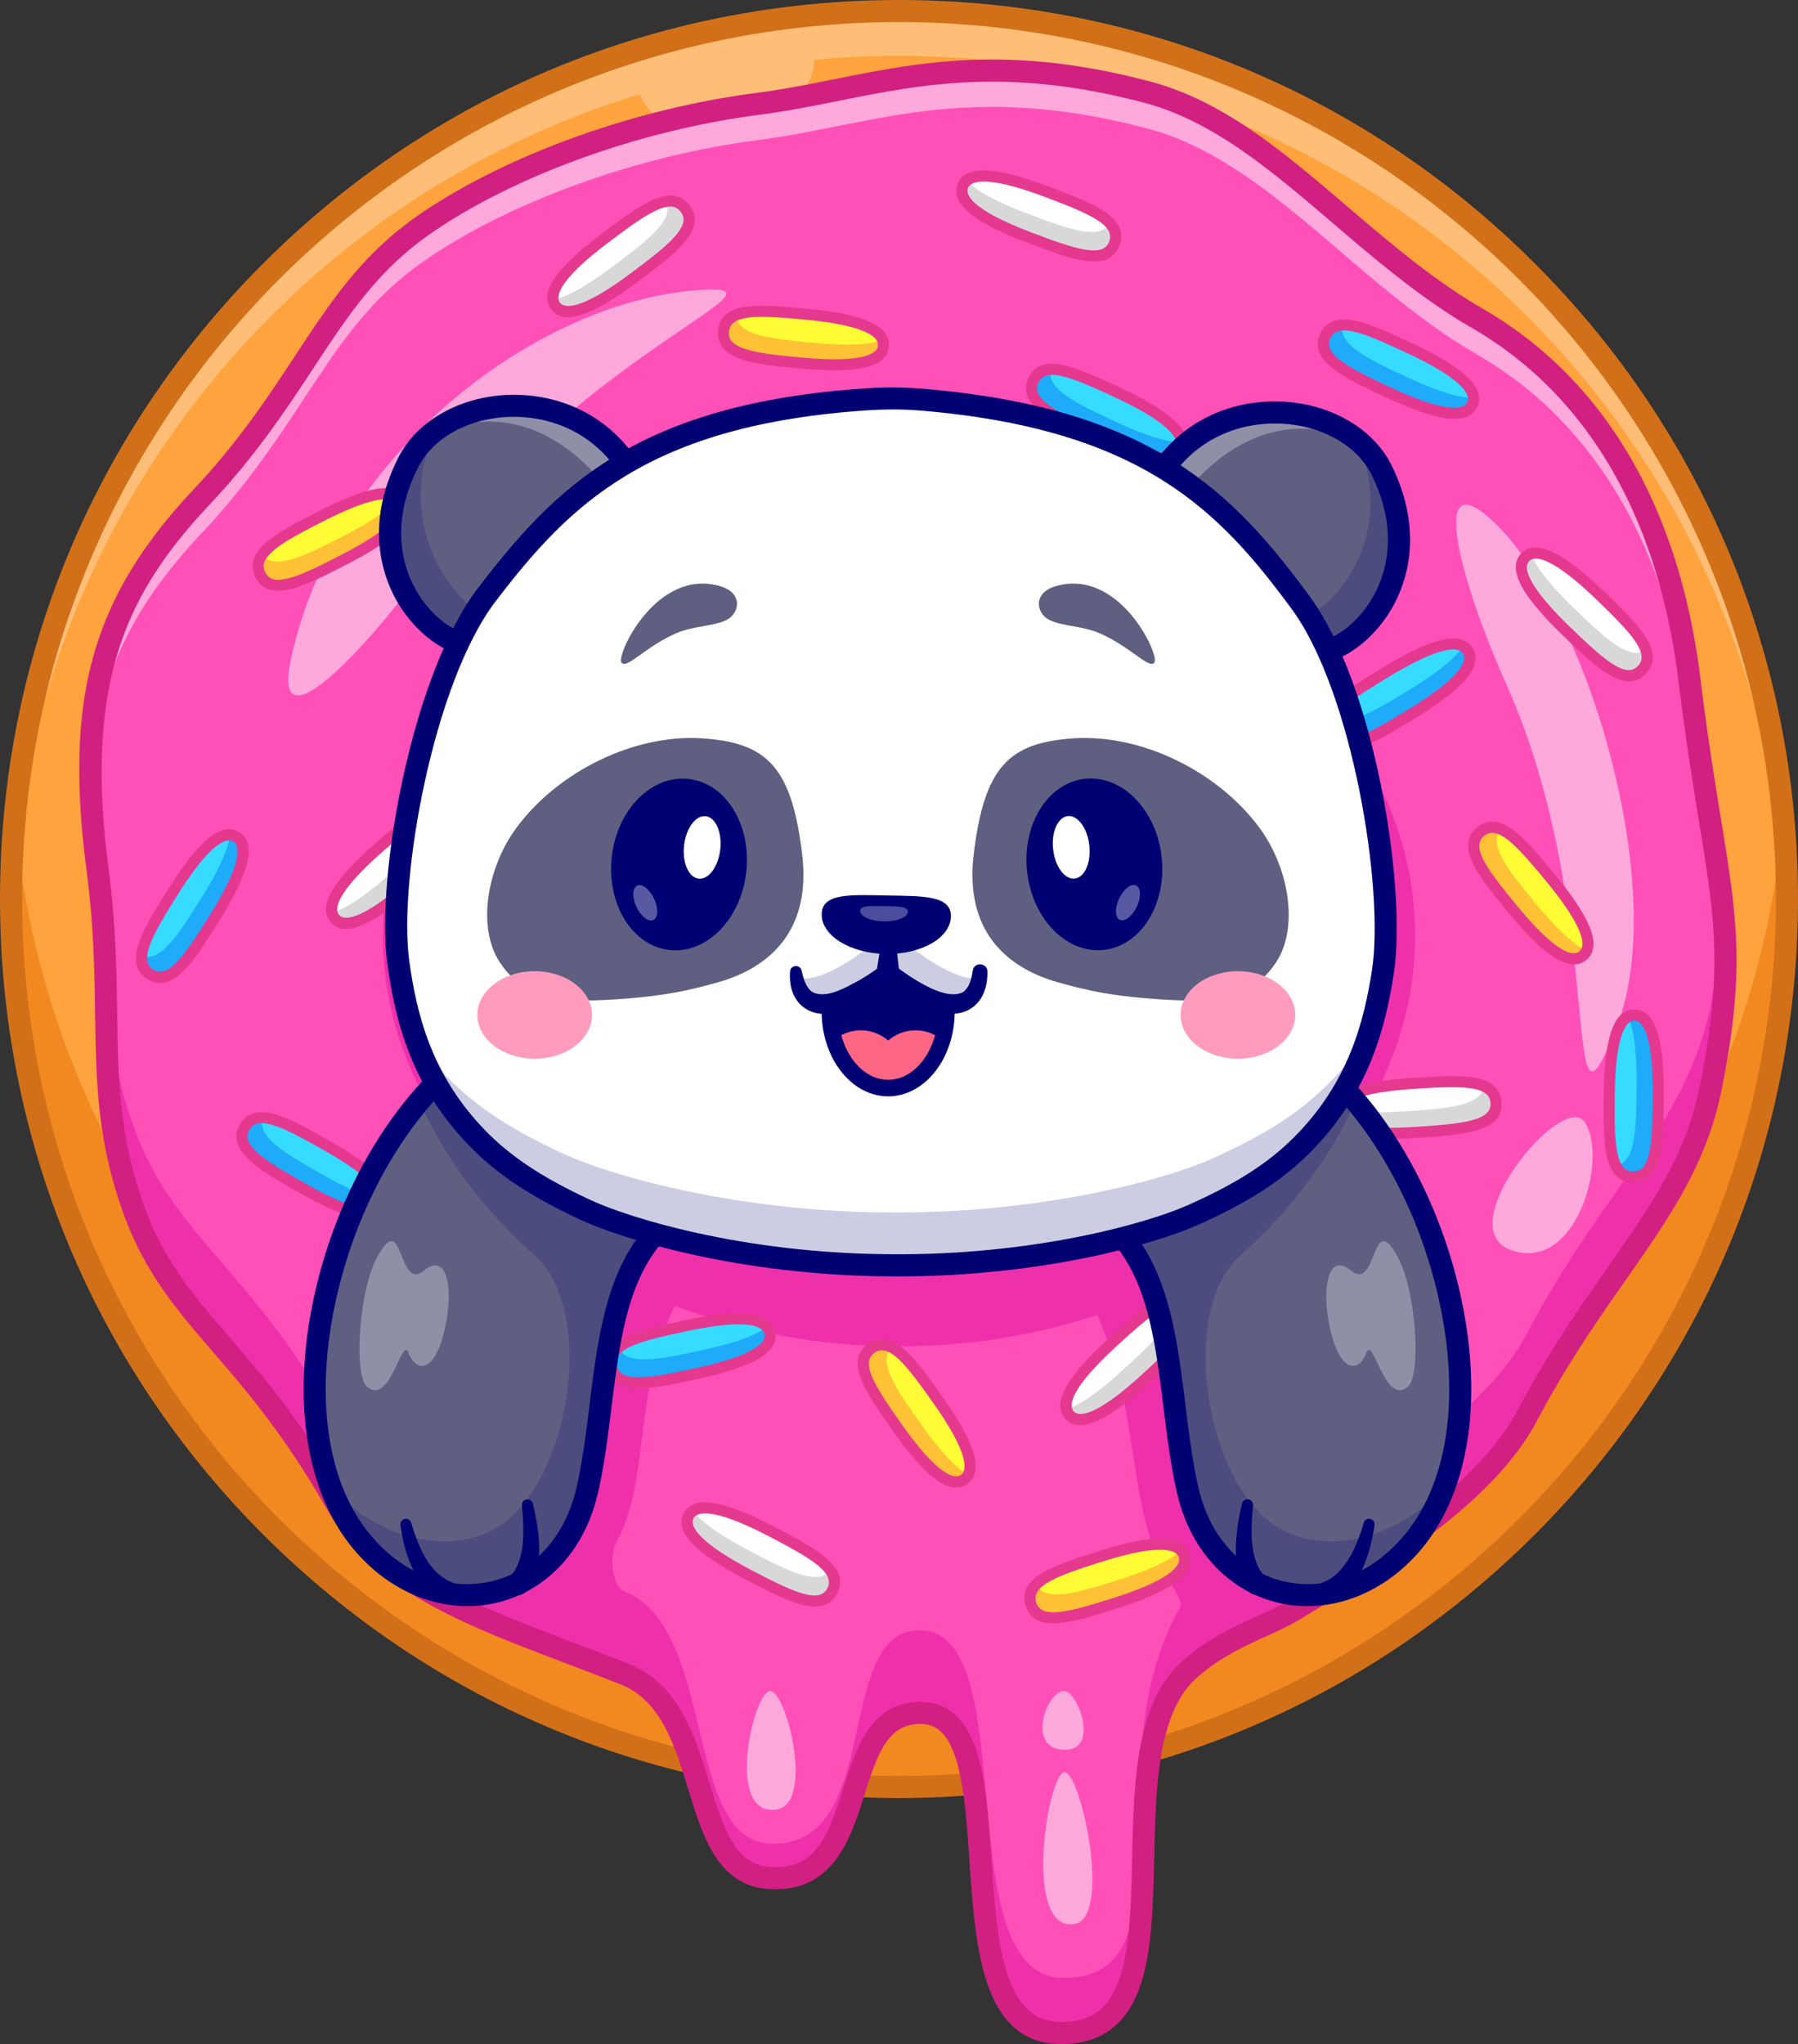 <svg xmlns="http://www.w3.org/2000/svg" viewBox="0 0 2604.42 2960.74"><rect x="0" y="0" width="2604.42" height="2960.74" fill="#333333" stroke="none"/><defs><style>.cls-1{fill:#ffa33e;}.cls-2{opacity:0.3;}.cls-3{fill:#fff;}.cls-4{fill:#f28920;}.cls-5{fill:#d17019;}.cls-6{fill:#ff50b8;}.cls-7{fill:#ef30ab;}.cls-8{opacity:0.5;}.cls-9{fill:#d12081;}.cls-10{fill:#d8d8d8;}.cls-11{fill:#e5388f;}.cls-12{fill:#35dcff;}.cls-13{fill:#1eabf9;}.cls-14{fill:#fffc35;}.cls-15{fill:#ffc136;}.cls-16{fill:#5f5f82;}.cls-17{opacity:0.2;}.cls-18{fill:#000072;}.cls-19{fill:#ff6683;}.cls-20{opacity:0.35;}.cls-21{fill:#ff9cbd;}</style></defs><g id="Capa_2" data-name="Capa 2"><g id="Layer_1" data-name="Layer 1"><circle class="cls-1" cx="1302.21" cy="1302.21" r="1286.22"/><g class="cls-2"><path class="cls-3" d="M2588.43,1302.21c0,10.83-.12,21.66-.44,32.45C2570.8,639.28,2001.76,80.87,1302.22,80.87q-62.34,0-123.22,5.83c.44,45.44-45.52,90.09-109.55,103.44C1004.15,203.76,943,180,926.69,136.54,409.36,294.21,30.4,769.13,16.41,1334.66c-.32-10.79-.44-21.62-.44-32.45C16,718.61,404.65,225.83,937.24,68.56a1271,1271,0,0,1,204.87-42.65A1291.46,1291.46,0,0,1,1302.22,16C2012.59,16,2588.43,591.84,2588.43,1302.21Z"/></g><path class="cls-4" d="M2588.43,1302.21c0,710.37-575.84,1286.21-1286.21,1286.21S16,2012.58,16,1302.21q0-59,5.2-116.62c59,655.73,610,1169.58,1281.05,1169.58s1222.06-513.85,1281-1169.58Q2588.39,1243.19,2588.43,1302.21Z"/><path class="cls-5" d="M1302.21,2604.42c-347.83,0-674.85-135.46-920.8-381.41S0,1650,0,1302.21s135.45-674.85,381.41-920.8S954.38,0,1302.21,0,1977.06,135.45,2223,381.41s381.41,573,381.41,920.8S2469,1977.06,2223,2223,1650,2604.42,1302.21,2604.42Zm0-2572.45C601.8,32,32,601.8,32,1302.21S601.8,2572.45,1302.21,2572.45s1270.23-569.83,1270.23-1270.24S2002.62,32,1302.21,32Z"/><path class="cls-6" d="M1876.21,2331c77.58-48,267.64-151.08,335.82-280.24,110.88-210.05,231.34-302.8,265.88-474.71,47.23-235,7-284.76-30.78-591.69-28.21-229.29-127.89-419.42-306.57-522.86s-303.85-281.89-479.44-328.2c-262.06-69.12-396.92-4.4-564.08,17.23-172.41,22.31-358.13,88.56-482.27,174.61-140,97.05-171.26,233.71-321.61,393.55C159.15,861.16,107,996.58,141.29,1259c27,206.41-8.6,324.35,52.66,493.48,57.37,158.38,162.69,197.62,291.52,422.37C562.61,2309.46,713.26,2349.2,904.89,2425c133.06,52.66,85.1,288.23,210.64,295.28,149.4,8.39,93.1-227.1,209.14-238.8,165.26-16.65,22.2,455.09,207,463.09,212.65,9.19,52.21-401.86,190.76-525.79C1775.82,2371.06,1834.54,2356.76,1876.21,2331Z"/><path class="cls-7" d="M2496.75,1331c-3.08,36.49-9.12,77-18.83,125.3-34.57,171.9-155,264.66-265.9,474.73-68.18,129.13-258.22,232.24-335.8,280.2-1.52.92-3,1.88-4.55,2.84l-115.91-385.88c178.77-108.75,294.08-280.17,294.08-473,0-328.6-334.72-595-747.62-595s-747.66,266.38-747.66,595c0,179.46,99.84,340.36,257.71,449.47L687.69,2219.21c-87.92-39.77-157.47-85.93-202.23-164-128.81-224.77-234.12-264-291.52-422.41-61.27-169.1-25.65-287-52.67-493.47-3.68-28.29-6.4-55.07-8.08-80.57-4.55,58.19-1.91,123.86,8.08,200.31,27,206.39-8.6,324.33,52.67,493.47,57.4,158.39,162.71,197.64,291.52,422.37C562.6,2309.45,713.27,2349.22,904.87,2425c133.09,52.68,85.13,288.24,210.67,295.28,149.39,8.39,93.08-227.09,209.14-238.8,165.26-16.63,22.18,455.1,207,463.09,212.62,9.19,52.2-401.86,190.76-525.76,53.4-47.76,112.11-62.07,153.79-87.85,77.58-48,267.62-151.07,335.8-280.24,110.91-210,231.33-302.79,265.9-474.69C2499.18,1470.31,2502.74,1402.09,2496.75,1331Zm-787.36,997.16c-127.09,222.87,20.31,531.13-165.29,537-179.29,5.63-54.16-520-219.42-503.34-116.06,11.67-46.44,315.25-209.22,308.66-125.62-5.08-77.5-312.5-210.59-365.18-17.86-7.07-23.5-49.84-11.79-71.62,49.6-92.4,22.3-210.54,84.37-342.43,98.24,37.77,208.39,58.91,324.77,58.91,101.84,0,198.87-16.19,287.32-45.52,54.28,126.49,46.5,232.89,78.3,329C1684.47,2284,1716,2316.63,1709.39,2328.18Z"/><g class="cls-8"><path class="cls-3" d="M2498.74,1419.31c-3.51-99-28.13-190.4-51.75-382.4-28.22-229.29-127.9-419.41-306.59-522.84S1836.54,232.18,1661,185.86c-262.06-69.1-396.91-4.4-564.09,17.22-172.41,22.31-358.1,88.57-482.24,174.62-140,97-171.25,233.72-321.61,393.55C191.67,879,137.07,982.72,131.4,1140.46,126.12,952.34,181,838,293.14,718.69,443.5,558.87,474.75,422.18,614.79,325.14c124.1-86,309.83-152.31,482.24-174.61,167.18-21.62,302-86.33,564.09-17.23C1836.7,179.62,1961.87,358,2140.56,461.51s278.37,293.55,306.59,522.84C2474.84,1209.53,2503.9,1296.25,2498.74,1419.31Z"/></g><g class="cls-8"><path class="cls-3" d="M2294.79,1624.76c35.73,48.9-9.87,219.66-105.6,186.2C2098.22,1779.17,2262.32,1580.33,2294.79,1624.76Z"/></g><g class="cls-8"><path class="cls-3" d="M2162.92,755.3c135.89,127.38,256,531.86,179.83,729.35-86.57,224.42-10.37-157.37-160.81-493.37C2115.39,842.65,2067.47,665.82,2162.92,755.3Z"/></g><g class="cls-8"><path class="cls-3" d="M421,956.72C483.85,658.53,772.36,443,1000.11,421.2c181.25-17.31-151.65,79.24-377.27,391.57C527.48,944.78,393.94,1084.73,421,956.72Z"/></g><path class="cls-9" d="M1538.44,2960.74c-2.46,0-5-.06-7.47-.16-109-4.72-118.41-142.79-126.69-264.6-5.41-79.68-11-162.06-43.19-189.25-9.12-7.7-20.52-10.76-34.81-9.3-40.27,4.06-54.87,41.39-74.15,102.39-19.94,63.12-44.82,141.78-137.49,136.46-74.74-4.19-96.59-75.52-117.71-144.49-19.39-63.29-39.44-128.74-97.93-151.89-27.32-10.81-53.82-20.89-79.45-30.64-155.88-59.3-279-106.15-347.95-226.42C411.16,2077.4,356.51,2013.94,308.29,1958c-52.72-61.22-98.26-114.09-129.37-200-38.33-105.81-39.63-191-41.14-289.62-1-62.82-2-127.79-12.35-207.23-32.84-251.13,8-395.94,156.08-553.37,64.47-68.54,107.62-134.11,145.68-192,52-79,96.84-147.19,178.48-203.78C730.41,225.53,917.9,157.59,1095,134.67c39.12-5.06,75.77-12.38,114.58-20.13,124-24.75,252.17-50.36,455.63,3.3,107.49,28.35,194.56,102.76,286.74,181.53,61.46,52.52,125,106.83,196.63,148.29C2323.7,549.06,2432.43,734,2463,982.4c10.29,83.66,20.56,146.85,29.62,202.6,23.87,146.89,35.85,220.62,1,394.2-21.62,107.55-76,185.3-139,275.32-40,57.16-85.31,122-128.46,203.7-62.69,118.77-218.79,212.51-312.06,268.51-11,6.61-20.93,12.58-29.5,17.87h0c-15.39,9.52-32.53,17.35-50.67,25.64-31.84,14.54-67.91,31-100.87,60.5-56.34,50.4-58.82,157.65-61.22,261.38-2.3,99.62-4.48,193.72-54.24,240.28C1597.5,2951.22,1570.89,2960.74,1538.44,2960.74ZM1333,2465.11c18.84,0,35.19,5.76,48.73,17.19,42.54,35.93,48.33,121.22,54.46,211.51,7.73,113.74,15.71,231.34,96.17,234.82,27.33,1.2,48.08-5.22,63.42-19.58,40-37.38,42-125,44.12-217.67,2.55-110.54,5.2-224.84,71.87-284.47,36.57-32.71,75-50.26,108.89-65.75,17.21-7.87,33.46-15.29,47.15-23.76h0c8.66-5.35,18.72-11.39,29.85-18.08,84.48-50.72,241.72-145.15,300.24-256,44.09-83.52,90-149.18,130.54-207.11,63.42-90.67,113.51-162.29,133.81-263.28,33.74-167.9,22.07-239.71-1.18-382.79-8.66-53.26-19.43-119.54-29.8-203.81-29.29-238.11-132.59-414.8-298.71-511-74.15-42.93-138.83-98.2-201.38-151.65-89.33-76.33-173.7-148.43-274.12-174.92-196.3-51.78-320.81-26.91-441.21-2.87-37.63,7.52-76.54,15.29-116.75,20.49-172.32,22.3-354.41,88.17-475.21,171.9C547.34,391.34,504,457.15,453.9,533.35c-38.78,58.94-82.73,125.74-149.1,196.3C184.35,857.71,121.58,985,157.14,1257c10.62,81.26,11.68,150.12,12.61,210.89,1.46,95.75,2.73,178.44,39.23,279.21,29.12,80.38,70.78,128.77,123.53,190,49.16,57.07,104.87,121.76,166.83,229.85,63.26,110.35,181.67,155.4,331.58,212.43,25.73,9.79,52.33,19.91,79.85,30.81,72.79,28.8,96.13,105,116.73,172.25,22.67,74,40,119.18,88.93,121.93,63.42,3.56,82-40.76,105.22-114.17,17.49-55.36,37.31-118.11,101.42-124.57A99.15,99.15,0,0,1,1333,2465.11Z"/><ellipse class="cls-3" cx="1504.33" cy="311.2" rx="35.55" ry="117.42" transform="translate(681.1 1608.18) rotate(-69.28)"/><path class="cls-10" d="M1394.72,269.06c-9.73,25.71,36.63,51.83,97.27,74.76s109.84,41.54,122.4,8.32c4.15-11,1.56-20.33-5.91-28.78-15.84,25.56-62.73,7.82-119.73-13.73-39.64-15-73.18-31.35-89-48.07A18.76,18.76,0,0,0,1394.72,269.06Z"/><path class="cls-11" d="M1584.75,378.75c-24.88,0-58.86-12.85-95.81-26.82-80-30.27-112.42-57.31-101.91-85.1h0c10.51-27.78,52.67-26.62,132.71,3.64,63,23.81,117.3,44.37,101.9,85.09C1615.28,372.39,1602.26,378.75,1584.75,378.75ZM1402,272.49c-2.93,7.75.23,29.55,92.61,64.49,63.69,24.08,103,37,112.1,12.93s-28.92-40.4-92.6-64.48c-92.38-34.94-109.18-20.69-112.11-12.94Z"/><ellipse class="cls-3" cx="2293.76" cy="888.76" rx="35.55" ry="117.42" transform="translate(61.14 1921.55) rotate(-46)"/><path class="cls-10" d="M2209.72,806.73c-19.09,19.78,13.17,62.09,59.81,107.12s84.48,81.57,109.15,56c8.15-8.44,9.47-18.06,6-28.78-24.65,17.22-60.72-17.6-104.56-59.93-30.49-29.44-54.83-57.71-62.71-79.3A18.7,18.7,0,0,0,2209.72,806.73Z"/><path class="cls-11" d="M2359.64,987c-26.87,0-59.62-31.62-96.12-66.86-26.6-25.69-44.86-46.82-55.81-64.6-14.51-23.57-15.91-41.68-4.17-53.84h0c11.74-12.15,29.89-11.39,54,2.28,18.15,10.32,39.91,27.83,66.51,53.51,48.41,46.74,90.22,87.11,60,118.44C2376.55,983.58,2368.4,987,2359.64,987ZM2224.72,809.08q-6.12,0-9.68,3.67h0c-6,6.24-3.91,17.8,6.29,34.36,10.09,16.4,28,37.08,53.29,61.48,49,47.29,80,74.68,97.87,56.18s-10.6-48.54-59.58-95.83c-25.27-24.4-46.57-41.59-63.32-51.11C2239.33,812,2231,809.08,2224.72,809.08Z"/><ellipse class="cls-3" cx="2049.85" cy="1604.72" rx="117.42" ry="35.55" transform="translate(-100.07 136.77) rotate(-3.73)"/><path class="cls-10" d="M1932.62,1611.72c1.79,27.43,54.8,32,119.5,27.81s117.18-7.64,114.87-43.09c-.77-11.71-7-19.15-17.3-23.76-3.84,29.83-53.87,33.09-114.68,37.06-42.29,2.75-79.59,1.75-100.86-7A18.9,18.9,0,0,0,1932.62,1611.72Z"/><path class="cls-11" d="M2013.93,1649.56c-18.57,0-34-1.18-46.58-3.55-27.2-5.12-41.55-16.26-42.65-33.13-1.93-29.65,36.94-46.05,122.32-51.62,67.15-4.37,125.15-8.15,128,35.3s-55.15,47.23-122.29,51.61C2038.48,1649.1,2025.58,1649.56,2013.93,1649.56Zm89.29-74.74c-15.57,0-34.08,1-55.15,2.4-98.57,6.42-108,26.35-107.42,34.62.57,8.65,10.54,14.86,29.65,18.46,18.92,3.55,46.29,4.21,81.34,1.92,68-4.44,109.08-9,107.41-34.62C2157.89,1579.91,2137.84,1574.82,2103.22,1574.82Z"/><ellipse class="cls-3" cx="1635.87" cy="1970.37" rx="117.42" ry="35.55" transform="translate(-901.51 1623.82) rotate(-42.52)"/><path class="cls-10" d="M1548.89,2049.27c18.58,20.26,62.77-9.37,110.55-53.19s86.55-79.37,62.54-105.55c-7.93-8.65-17.45-10.55-28.36-7.68,15.69,25.65-21.26,59.54-66.17,100.72-31.24,28.65-60.94,51.23-83,57.78A18.85,18.85,0,0,0,1548.89,2049.27Z"/><path class="cls-11" d="M1564.9,2064.38a27.81,27.81,0,0,1-21.46-9.25h0c-20.08-21.89-.06-59,63-116.85,49.6-45.49,92.43-84.77,121.86-52.67s-13.4,71.37-63,116.85C1620,2044.05,1587.19,2064.38,1564.9,2064.38Zm-9.68-20.05c5.6,6.09,26.49,13.1,99.27-53.65,50.19-46,79.4-75.33,62-94.27s-49.09,7.63-99.26,53.64c-72.8,66.76-67.64,88.17-62,94.28Z"/><ellipse class="cls-3" cx="573.56" cy="1253.35" rx="117.42" ry="35.55" transform="translate(-683.02 686.91) rotate(-41.15)"/><path class="cls-10" d="M484.71,1330.14c18.09,20.7,63-7.86,111.8-50.52s88.43-77.27,65.06-104c-7.72-8.84-17.19-11-28.17-8.37,15.07,26-22.68,59-68.57,99.11-31.91,27.88-62.15,49.75-84.33,55.77A18.73,18.73,0,0,0,484.71,1330.14Z"/><path class="cls-11" d="M501.25,1345.64c-9.12,0-16.45-3.27-22.13-9.77h0c-19.54-22.37,1.36-59,65.79-115.31,24.25-21.18,47.15-41.19,66.8-52.23,24.08-13.53,43-12.7,56.3,2.5,28.65,32.79-15.12,71-65.8,115.31C556.5,1326.08,523.53,1345.64,501.25,1345.64Zm-10.09-20.29c5.45,6.24,26.16,13.73,100.54-51.25,51.27-44.8,81.18-73.39,64.27-92.75-5.67-6.49-14.43-11.46-36.43.91-18.21,10.23-40.5,29.72-64.11,50.34-74.37,65-69.72,86.51-64.27,92.75Z"/><ellipse class="cls-3" cx="1101.45" cy="2249.98" rx="35.55" ry="117.42" transform="translate(-1402.78 2183.28) rotate(-62.39)"/><path class="cls-10" d="M997.69,2195c-12.74,24.36,30.14,55.85,87.59,85.9s104.06,54.42,120.52,23c5.44-10.4,4-20-2.41-29.29-18.79,23.48-63.22.24-117.22-28-37.55-19.64-68.89-39.9-82.53-58.39A18.7,18.7,0,0,0,997.69,2195Z"/><path class="cls-11" d="M1180.58,2327.17c-25.5,0-60.7-18.41-99.31-38.6-75.82-39.66-104.71-70.39-90.95-96.71h0c13.77-26.32,55.5-20.12,131.31,19.53,59.65,31.2,111.13,58.13,91,96.72C1205.47,2321.7,1194.46,2327.17,1180.58,2327.17ZM997.4,2195.56l7.09,3.71c-3.84,7.34-3.32,29.35,84.19,75.13,60.33,31.56,97.83,49.09,109.74,26.29s-23.85-43.57-84.17-75.11c-87.54-45.79-105.92-33.65-109.76-26.31Z"/><ellipse class="cls-3" cx="898.61" cy="372.68" rx="117.42" ry="35.55" transform="matrix(0.8, -0.6, 0.6, 0.8, -43.72, 614.38)"/><path class="cls-10" d="M804.33,442.7c16.51,22,63.38-3.18,115.23-42.12s93.89-70.53,72.56-98.93c-7-9.38-16.34-12.2-27.48-10.42,13.11,27.07-27,57.18-75.7,93.77-33.89,25.46-65.66,45-88.22,49.4A18.75,18.75,0,0,0,804.33,442.7Z"/><path class="cls-11" d="M822.67,459.49c-10.56,0-18.6-3.84-24.34-11.48h0c-17.84-23.76,5.72-58.75,74.13-110.14,25.74-19.34,50-37.6,70.47-47.16,25-11.72,43.84-9.47,56,6.66s9,34.83-9.2,55.59c-14.87,16.94-39.18,35.21-64.93,54.54C878.35,442.36,844.93,459.49,822.67,459.49Zm-11.55-21.08c5,6.62,25.07,15.62,104-43.69,25.06-18.83,48.74-36.61,62.51-52.3,16.65-19,13.61-28.57,8.44-35.45s-13.55-12.48-36.4-1.78c-18.92,8.86-42.59,26.64-67.65,45.46-79,59.32-75.92,81.13-70.94,87.76Z"/><ellipse class="cls-12" cx="2026.18" cy="536.28" rx="35.55" ry="117.42" transform="translate(683.1 2145.36) rotate(-64.97)"/><path class="cls-13" d="M2132.86,585.39c-11.63,24.9-62.68,9.93-121.43-17.5S1905,518.21,1920.05,486c5-10.63,13.47-15.31,24.74-15.86-7.26,29.19,38.17,50.4,93.39,76.18,38.4,17.93,73.52,30.53,96.5,30.16A18.83,18.83,0,0,1,2132.86,585.39Z"/><path class="cls-11" d="M2106.93,606.68c-22.23,0-54.9-10.27-99.17-30.94-61-28.47-113.64-53.06-95.22-92.51,8.53-18.29,26.5-24.35,53.39-18,21.94,5.15,48.23,17.43,78.66,31.64,33.51,15.64,57.64,29.69,73.78,42.95,21.38,17.57,28.6,34.24,21.45,49.56C2134.43,600.89,2123.63,606.68,2106.93,606.68Zm-160.16-128c-12.41,0-17,5.49-19.75,11.32-10.87,23.29,25.8,42.46,87.5,71.26,89.49,41.78,107.31,28.83,110.81,21.33,3.67-7.86-2.09-18.1-17.11-30.45s-38.56-26-70.39-40.81c-28.4-13.27-55.23-25.79-75.55-30.57A69.3,69.3,0,0,0,1946.77,478.67Z"/><ellipse class="cls-12" cx="1603.31" cy="600.52" rx="35.55" ry="117.42" transform="translate(380.91 1799.25) rotate(-64.97)"/><path class="cls-13" d="M1710,649.62c-11.62,24.91-62.68,9.94-121.43-17.49s-106.4-49.68-91.38-81.86c5-10.63,13.48-15.31,24.75-15.86-7.26,29.19,38.17,50.4,93.39,76.18,38.4,17.92,73.52,30.53,96.49,30.16A18.53,18.53,0,0,1,1710,649.62Z"/><path class="cls-11" d="M1684.06,670.92c-22.23,0-54.9-10.27-99.17-30.94-30.44-14.21-56.73-26.49-74.77-40-22.11-16.56-29-34.23-20.45-52.51,18.41-39.46,71.08-14.87,132.06,13.6,33.5,15.64,57.63,29.69,73.77,42.95,21.38,17.57,28.6,34.24,21.45,49.56C1711.56,665.12,1700.75,670.92,1684.06,670.92ZM1524.18,543c-9.66,0-16.38,3.41-20,11.22s-4.64,17.83,15.55,33c16.72,12.52,43.54,25,72,38.3,89.49,41.79,107.3,28.83,110.81,21.32,3.67-7.85-2.09-18.1-17.11-30.44s-38.56-26-70.39-40.82C1574,556.41,1543.32,543,1524.18,543Z"/><ellipse class="cls-12" cx="2366.5" cy="1587.6" rx="117.42" ry="35.55" transform="translate(758.91 3940.57) rotate(-89.51)"/><path class="cls-13" d="M2366.86,1470.16c27.49.24,35.07,52.9,34.52,117.73s-1,117.43-36.51,117.13c-11.73-.1-19.52-5.9-24.7-15.93,29.56-5.52,30-55.65,30.5-116.59.36-42.38-2.75-79.56-12.64-100.31A18.86,18.86,0,0,1,2366.86,1470.16Z"/><path class="cls-11" d="M2365.82,1713h-.38c-20.18-.17-33.16-14-38.58-41.08-4.43-22.1-4.18-51.1-3.9-84.7.72-85.29,14.81-125,44.33-125h.28c29.7.25,43.2,40.22,42.48,125.78-.28,32.19-.53,62.6-5.34,84.62C2398.87,1699.41,2385.78,1713,2365.82,1713Zm1.53-234.84c-8.33,0-27.57,10.75-28.4,109.2-.27,31.34-.52,61,3.58,81.42,5,24.75,14.43,28.16,23,28.23s18.15-3.17,23.53-27.84c4.44-20.4,4.69-50,5-81.35.84-98.76-18.34-109.59-26.63-109.66Z"/><ellipse class="cls-12" cx="280.07" cy="1311.71" rx="117.42" ry="35.55" transform="translate(-980.55 853.61) rotate(-57.98)"/><path class="cls-13" d="M341.81,1211.81c23.3,14.57,2.22,63.42-32.16,118.39s-62.27,99.56-92.38,80.73c-10-6.22-13.56-15.24-12.73-26.49,28.08,10.76,54.67-31.75,87-83.42,22.48-35.93,39.27-69.25,41.7-92.1A18.74,18.74,0,0,1,341.81,1211.81Z"/><path class="cls-11" d="M232.23,1423.86c-6.08,0-12.27-1.82-18.66-5.82-36.91-23.09-6.1-72.36,29.58-129.41,45.38-72.55,78.24-99,103.43-83.25h0c25.18,15.75,15.78,56.88-29.59,129.42C287.48,1382,261.29,1423.86,232.23,1423.86Zm99.9-206.53c-10.83,0-33.3,12.43-75.42,79.77-36.1,57.73-56.45,93.76-34.66,107.39s45.28-20.44,81.39-78.17c52.37-83.73,41.68-103,34.66-107.39A11,11,0,0,0,332.13,1217.33Z"/><ellipse class="cls-12" cx="456.46" cy="1690.68" rx="35.55" ry="117.42" transform="translate(-1239.34 1253.63) rotate(-60.44)"/><path class="cls-13" d="M558.92,1748.06c-13.56,23.91-63.27,5-119.66-27s-102.15-57.93-84.62-88.83c5.78-10.21,14.64-14.19,25.91-13.85-9.54,28.52,34.07,53.26,87.08,83.32,36.86,20.91,70.87,36.25,93.81,37.7A18.73,18.73,0,0,1,558.92,1748.06Z"/><path class="cls-11" d="M536.18,1767.36a90.55,90.55,0,0,1-23.45-3.57c-20.15-5.47-45.59-17-77.75-35.24-28-15.88-54.45-30.88-71.37-45.78-20.73-18.26-26.19-36.41-16.24-54S375.71,1606.63,402,1615c21.46,6.87,46.7,21.19,75.92,37.76,74.43,42.21,102.27,73.91,87.61,99.75C560,1762.42,550.11,1767.36,536.18,1767.36ZM378.9,1626.84c-10.24,0-14.71,4.72-17.62,9.85-4.25,7.49-6,17.4,12.9,34.09,15.67,13.8,41.42,28.4,68.69,43.87,30.55,17.33,55.47,28.67,74,33.71,18.76,5.1,30.45,3.85,34.73-3.7,4.08-7.2,4.32-29.23-81.59-78-27.27-15.47-53-30.07-72.91-36.44C389.57,1627.85,383.62,1626.84,378.9,1626.84Z"/><ellipse class="cls-12" cx="1000.31" cy="1955.19" rx="117.42" ry="35.55" transform="translate(-386.11 251.89) rotate(-12.05)"/><path class="cls-13" d="M1115,1930.05c5.74,26.88-44,45.71-107.43,59.25s-114.84,24.51-122.25-10.22c-2.45-11.48,1.51-20.34,10.18-27.57,11.8,27.66,60.83,17.19,120.43,4.47,41.45-8.85,77.07-20,95.17-34.11A18.69,18.69,0,0,1,1115,1930.05Z"/><path class="cls-11" d="M925.16,2010.93c-27.34,0-43.32-9.94-47.5-29.56s6.46-35.41,31.72-46.58c20.62-9.12,50.35-15.47,81.84-22.19,36.15-7.72,63.85-11,84.75-10.21,27.65,1.13,43.46,10.09,47,26.61s-7.25,31.17-32,43.49c-18.7,9.29-45.37,17.56-81.54,25.28-31.48,6.72-61.22,13.07-83.76,13.16Zm144.42-92.67c-18.76,0-44,3.35-75,10-30.66,6.54-59.61,12.72-78.71,21.17-23.08,10.21-24.36,20.19-22.56,28.62s7,16.92,31.82,16.92h.46c20.89-.09,49.84-6.27,80.49-12.82,34.35-7.33,60.51-15.39,77.75-24,17.42-8.66,25.33-17.34,23.51-25.83s-12.57-13.18-32-14C1073.48,1918.29,1071.57,1918.26,1069.58,1918.26Z"/><ellipse class="cls-12" cx="2026.08" cy="1003.95" rx="117.42" ry="35.55" transform="translate(-226.5 1200.96) rotate(-31.36)"/><path class="cls-13" d="M2126,942.3c14.3,23.47-26.43,57.7-81.8,91.44s-100.28,61.11-118.76,30.78c-6.11-10-5.29-19.7.49-29.39,20.29,22.2,63.1-3.89,115.14-35.6,36.19-22,66.13-44.32,78.54-63.66A18.82,18.82,0,0,1,2126,942.3Z"/><path class="cls-11" d="M1949.6,1086.08c-13.52,0-23.77-5.63-30.62-16.86-10.5-17.23-5.61-35.55,14.54-54.45,16.43-15.42,41.2-30.51,69.89-48,31.58-19.24,56.64-31.56,76.62-37.66,26.47-8.07,44.35-4.85,53.14,9.58h0c15.46,25.37-11.37,57.92-84.43,102.45-28.7,17.48-53.47,32.58-74.71,40.12Q1960.44,1086.08,1949.6,1086.08ZM2105,940.71q-8.17,0-20.28,3.69c-18.42,5.62-43,17.74-73,36-26.78,16.32-52.06,31.72-67.29,46-18.4,17.26-16.3,27.11-11.82,34.47s12.27,13.73,36,5.29c19.68-7,45-22.39,71.73-38.7,84.34-51.4,83.42-73.41,79.11-80.48h0C2117,942.81,2112.09,940.71,2105,940.71Z"/><ellipse class="cls-14" cx="1163.83" cy="490.46" rx="35.55" ry="116.37" transform="translate(567.03 1603.51) rotate(-84.65)"/><path class="cls-15" d="M1279.71,501.33c-2.56,27.37-55.21,30.5-119.18,24.52S1044.65,515,1048,479.64c1.1-11.69,7.48-19,17.82-23.28,2.94,29.92,52.42,34.55,112.55,40.18,41.81,3.91,78.79,3.93,100.12-4.18A18.91,18.91,0,0,1,1279.71,501.33Z"/><path class="cls-11" d="M1208.84,536.42c-14.21,0-30.5-.87-49.06-2.6-33.16-3.11-61.79-5.79-83.15-12.42-26.18-8.14-38.5-22.44-36.62-42.53,4.06-43.35,61.44-38,127.88-31.76,36.5,3.41,63.71,8.5,83.2,15.53,25.84,9.33,38.14,22.59,36.56,39.41s-16.12,27.57-43.24,31.94A225.93,225.93,0,0,1,1208.84,536.42ZM1103.75,459c-29.32,0-46.3,5.15-47.82,21.36-.81,8.58,1.59,18.36,25.45,25.77,19.76,6.14,49,8.87,79.88,11.77,34.66,3.24,61.77,3.35,80.61.31,19-3.07,29.06-9,29.87-17.65s-8-16.34-26.08-22.88c-18-6.48-44.61-11.41-79.26-14.65C1141.8,460.72,1120.71,459,1103.75,459Z"/><ellipse class="cls-14" cx="2218.74" cy="1294.49" rx="35.55" ry="116.37" transform="translate(-316.85 1705.99) rotate(-39.48)"/><path class="cls-15" d="M2292.72,1384.34c-21.22,17.47-60.56-17.65-101.41-67.25s-74-89.83-46.58-112.41c9.06-7.46,18.72-8.06,29.07-3.77-19.14,23.18,12.45,61.53,50.84,108.15,26.71,32.41,52.77,58.65,73.55,68.07A18.91,18.91,0,0,1,2292.72,1384.34Z"/><path class="cls-11" d="M2279.93,1396.91c-10.11,0-21.9-4.87-35.26-14.58-16.76-12.18-36.24-31.86-59.54-60.15-42.43-51.51-79.07-96-45.46-123.68s70.24,16.8,112.67,68.3c23.31,28.3,38.9,51.19,47.64,70,11.6,24.9,10.86,43-2.17,53.71h0A27.31,27.31,0,0,1,2279.93,1396.91Zm-118.34-190.49a18.05,18.05,0,0,0-11.76,4.42c-19.84,16.35,4.76,49.13,47.64,101.17,22.12,26.86,41.17,46.17,56.6,57.39s26.87,14.27,33.57,8.74h0c6.7-5.52,6-17.16-2.15-34.62-8.06-17.3-23.36-39.69-45.48-66.54C2205,1234.49,2180.28,1206.42,2161.59,1206.42Z"/><ellipse class="cls-14" cx="480.76" cy="779.72" rx="116.37" ry="35.55" transform="translate(-302.3 304.41) rotate(-27.09)"/><path class="cls-15" d="M584.39,726.75c12.51,24.47-30.23,55.35-87.44,84.61s-103.62,53-119.79,21.37c-5.34-10.45-3.85-20,2.56-29.2,18.52,23.67,62.76,1,116.53-26.45,37.4-19.13,68.62-39,82.27-57.23A19,19,0,0,1,584.39,726.75Z"/><path class="cls-11" d="M403.24,855.66c-15.5,0-26.63-6.46-33.2-19.31-9.19-18-3-35.81,18.27-53.07,17.37-14.07,43-27.16,72.63-42.33,47.53-24.3,112.77-52.59,130.55-17.85h0c17.77,34.75-43.37,71.08-90.9,95.39-29.65,15.16-55.26,28.26-76.84,34.11A79,79,0,0,1,403.24,855.66ZM559.67,723c-15,0-42.25,7-91.45,32.17-27.66,14.14-53.77,27.5-69.85,40.52-19.42,15.72-18,25.68-14.1,33.36s11.18,14.63,35.3,8.1c20-5.41,46.09-18.77,73.74-32.91,87.09-44.54,87.72-66.51,83.94-73.88h0C575.61,727.17,571.25,723,559.67,723Z"/><ellipse class="cls-14" cx="1329.3" cy="2048.03" rx="35.55" ry="116.37" transform="translate(-938.58 1143.5) rotate(-35.27)"/><path class="cls-15" d="M1396.48,2143.06c-22.44,15.87-59.09-22-96.19-74.51s-67.2-95-38.21-115.52c9.58-6.78,19.26-6.67,29.27-1.63-20.79,21.71,7.9,62.28,42.77,111.58,24.25,34.3,48.32,62.38,68.35,73.29A18.86,18.86,0,0,1,1396.48,2143.06Z"/><path class="cls-11" d="M1385,2154.77c-29.65,0-65.35-44.95-91.26-81.6-38.54-54.48-71.81-101.53-36.26-126.68s68.82,21.91,107.35,76.39c30.83,43.59,68.13,104.15,36.27,126.69h0A27.36,27.36,0,0,1,1385,2154.77Zm-107.57-198.83a18.12,18.12,0,0,0-10.72,3.61c-21,14.83,1.14,49.34,40.08,104.39,56.48,79.87,78.3,77.36,85.08,72.57s16.39-24.53-40.09-104.4C1319.25,1986.1,1296.34,1955.94,1277.44,1955.94Z"/><ellipse class="cls-14" cx="1604.26" cy="2288.44" rx="116.37" ry="35.55" transform="translate(-615.68 590.65) rotate(-17.56)"/><path class="cls-15" d="M1715.23,2253.35c8.29,26.2-39,49.58-100.24,69s-111,35.11-121.68,1.25c-3.54-11.19-.49-20.37,7.36-28.38,14.35,26.42,61.73,11.43,119.3-6.79,40-12.68,74.12-27.06,90.61-42.82A18.85,18.85,0,0,1,1715.23,2253.35Z"/><path class="cls-11" d="M1525.56,2351.34c-19.7,0-34-6.77-39.87-25.38-13.13-41.51,41.8-58.89,105.41-79,50.92-16.11,120-33.22,131.73,4h0c11.77,37.21-54.53,62.93-105.43,79C1582.29,2341.06,1549.82,2351.34,1525.56,2351.34Zm154.62-106.6c-16.49,0-42.68,4.27-84.23,17.43-64.3,20.35-102.77,34.47-95,59s47.35,13.92,111.64-6.43c93.26-29.5,97.52-51.07,95-59h0C1706.2,2251.36,1700.7,2244.74,1680.18,2244.74Z"/><path class="cls-16" d="M1000.11,1747.2C863.19,1821.06,885,2010.38,850.4,2159.49c-39.49,170.22-228.13,202.72-332.81,65.63-16.34-21.42-29.25-45.76-38.88-72.3-59.63-163.58,3.23-409.58,128.81-558.13,35.33-41.81,75.62-75.9,119.58-98.24Z"/><g class="cls-17"><path class="cls-18" d="M1000.11,1747.2C863.19,1821.06,885,2010.38,850.4,2159.49c-39.49,170.22-228.13,202.72-332.81,65.63-16.34-21.42-29.25-45.76-38.88-72.3,66.1,76.9,173.49,101.88,242.83,58.75,104.36-64.86,142.93-313.14,53-393.07-94.52-84-143.16-169-167-223.81,35.33-41.81,75.62-75.9,119.58-98.24Z"/></g><path class="cls-18" d="M677.22,2326.44c-64.12,0-127.61-33.05-172.33-91.63-64.23-84.14-81.87-216.66-48.38-363.58,39.95-175.28,143.31-328,263.33-389a16,16,0,1,1,14.5,28.49c-111.91,56.93-208.73,201.24-246.66,367.65-31.37,137.64-15.83,260.5,42.63,337.07,46.88,61.41,113.82,89.67,179.05,75.64,62-13.35,108.94-63.89,125.48-135.19,8.87-38.23,14.09-80.29,19.14-121,14.86-119.63,30.22-243.34,138.54-301.76a16,16,0,0,1,15.18,28.15c-93.8,50.59-107.49,160.83-122,277.55-5.16,41.5-10.49,84.41-19.73,124.27-19.42,83.67-75.45,143.19-149.9,159.21A184.07,184.07,0,0,1,677.22,2326.44Z"/><path class="cls-16" d="M619.79,902.53c25.66,26,55.69,41.47,81.09,15.28,6.94-7.14,13.24-16.17,21.09-27,12.18-16.76,28-37.94,55.72-63.47,58-53.58,105.08-65.64,129.38-79.11,12-6.66,18.4-13.63,17.93-26.11C922.61,659,878.84,613.05,779.21,596.78c-52-8.49-105.29,4.06-143.07,27.53-3.43,2.08-6.72,4.31-9.87,6.6-1,.71-1.92,1.4-2.85,2.14s-1.86,1.43-2.77,2.18-1.8,1.46-2.71,2.2a4.55,4.55,0,0,1-.58.49q-2,1.71-3.85,3.44c-.23.2-.46.43-.67.63-.82.77-1.63,1.54-2.42,2.32a98.27,98.27,0,0,0-18.91,25.29C539.3,772.55,575.4,857.62,619.79,902.53Z"/><g class="cls-2"><path class="cls-3" d="M636.14,624.31c151.78-56.84,245.06,79.12,270.93,123.92,12-6.66,18.4-13.63,17.93-26.11C922.61,659,878.84,613.05,779.21,596.78,727.22,588.29,673.92,600.84,636.14,624.31Z"/></g><g class="cls-17"><path class="cls-18" d="M619.79,902.53c25.66,26,55.69,41.47,81.09,15.28,6.94-7.14,13.24-16.17,21.09-27a73.88,73.88,0,0,1-50.49-22c-46.62-47.18-85.23-133-45.21-237.85-1,.71-1.92,1.4-2.85,2.14s-1.86,1.43-2.77,2.18-1.8,1.46-2.71,2.2a4.55,4.55,0,0,1-.58.49q-2,1.71-3.85,3.44c-.23.2-.46.43-.67.63-.82.77-1.63,1.54-2.42,2.32a98.27,98.27,0,0,0-18.91,25.29C539.3,772.55,575.4,857.62,619.79,902.53Z"/></g><path class="cls-18" d="M675.8,948.49h-.68C642.66,947.12,601,915.21,576,872.61c-21.1-36-49-111.22,1.21-210.22,29.6-58.38,102-94.62,180.12-90.17,87.44,5,158.09,57.59,189,140.76a16,16,0,0,1-30,11.13c-26.34-70.89-86.46-115.74-160.83-120-65.66-3.76-125.85,25.48-149.79,72.7-43.34,85.46-19.95,149.21-2.15,179.6,23.62,40.33,56.81,59.41,72.84,60.08a16,16,0,0,1-.66,32Z"/><path class="cls-16" d="M1674.8,729.9c-.75,51,52.91,25.07,138.08,106.49,44.81,42.84,46.23,57.32,63.55,75.83a65.1,65.1,0,0,0,93,2.13c45.17-44.14,82.74-128.55,32.34-232.41-24.16-49.77-106.42-87.69-186.4-76.08C1715.5,620.38,1675.73,666.7,1674.8,729.9Z"/><g class="cls-17"><path class="cls-18" d="M1857.84,887.53c6.45,9.26,11,16.59,18.58,24.7a65.1,65.1,0,0,0,93,2.11c45.16-44.12,82.75-128.54,32.35-232.4-6.79-14-18.19-27.06-32.84-38.35,39.17,101,1.17,182.68-43.93,226.74A69.35,69.35,0,0,1,1857.84,887.53Z"/></g><g class="cls-2"><path class="cls-3" d="M1960.6,635.91c-150.76-59.49-246.41,74.81-273.06,119.16-11.86-6.88-18.16-14-17.47-26.42,3.5-63.12,48.06-108.26,148-122.77C1870.16,598.3,1923.24,611.78,1960.6,635.91Z"/></g><path class="cls-18" d="M1912.92,959.32a16,16,0,0,1-.38-32c16-.39,49.55-18.89,73.87-58.8,18.33-30.08,42.84-93.41,1-179.62-23.12-47.63-82.76-77.88-148.5-75.31-74.43,2.93-135.33,46.71-162.9,117.13a16,16,0,1,1-29.77-11.66c32.34-82.6,103.9-134,191.41-137.42,78.24-3.1,149.95,34.42,178.52,93.3,48.47,99.87,19.26,174.58-2.46,210.22-25.69,42.16-67.92,73.33-100.4,74.12Z"/><g class="cls-8"><path class="cls-3" d="M1542,2567c-23.74,0-61.59,230.39,13.64,220.05C1611.61,2779.39,1565.75,2567,1542,2567Z"/></g><g class="cls-8"><path class="cls-3" d="M1115.59,2449.49c-23.74,0-66.45,182,8.78,171.62C1180.35,2613.41,1139.34,2449.49,1115.59,2449.49Z"/></g><g class="cls-8"><path class="cls-3" d="M1541.53,2449.49c-26.8,0-56.87,88.9,4.42,84.91C1591.55,2531.43,1560.87,2449.49,1541.53,2449.49Z"/></g><path class="cls-18" d="M771.78,2177.71c9.19,39.94,18.5,91.15-8.75,126.67-15.22,17.15-39.63-6.24-23.08-22.18,22.11-24,18.95-70.15,16.19-101.19-1.46-9.9,13-12.94,15.64-3.3Z"/><path class="cls-18" d="M595.8,2206.24c9.65,32,24.73,71.58,57.47,85.07,19.7,7.58,9.33,36.8-10.78,30.18-12.16-5.48-22-14.73-29.55-24-13.59-17.44-21.31-37.4-26.9-58.06a231.2,231.2,0,0,1-6-30.49,8,8,0,0,1,15.75-2.69Z"/><g class="cls-2"><path class="cls-3" d="M544.71,1824.13c-24.85,48.58-32.44,167.39-13.16,184.31,33.48,29.4,50.78-74.79,60.18-48.9s34.8,32,50.32-25.39c16-59.17,8.46-123.66-28.22-93.57C575.37,1872.14,585.12,1745.13,544.71,1824.13Z"/></g><path class="cls-16" d="M1571,1747.2c136.92,73.86,115.1,263.18,149.71,412.29,39.49,170.22,228.13,202.72,332.8,65.63,16.35-21.42,29.26-45.76,38.89-72.3,59.63-163.58-3.24-409.58-128.81-558.13-35.33-41.81-75.62-75.9-119.58-98.24Z"/><g class="cls-17"><path class="cls-18" d="M1571,1747.2c136.92,73.86,115.1,263.18,149.71,412.29,39.49,170.22,228.13,202.72,332.8,65.63,16.35-21.42,29.26-45.76,38.89-72.3-66.1,76.9-173.49,101.88-242.84,58.75-104.35-64.86-142.92-313.14-53-393.07,94.52-84,143.16-169,167-223.81-35.33-41.81-75.62-75.9-119.58-98.24Z"/></g><path class="cls-18" d="M1893.86,2326.44a184.64,184.64,0,0,1-38.87-4.13c-74.45-16-130.49-75.55-149.9-159.22-9.25-39.86-14.57-82.77-19.73-124.27-14.49-116.72-28.18-227-122-277.55a16,16,0,0,1,15.18-28.15c108.32,58.42,123.68,182.13,138.53,301.76,5.05,40.68,10.28,82.75,19.15,121,16.54,71.3,63.45,121.84,125.48,135.19,65.24,14,132.17-14.23,179-75.64,58.46-76.57,74-199.43,42.63-337.07-37.93-166.41-134.75-310.72-246.66-367.65a16,16,0,1,1,14.5-28.49c120,61,223.38,213.76,263.33,389,33.49,146.91,15.85,279.43-48.38,363.57C2021.47,2293.38,1958,2326.43,1893.86,2326.44Z"/><path class="cls-18" d="M1814.94,2181c-2.76,31-5.92,77.21,16.19,101.19,16.76,16.2-8.49,39.69-23.45,21.73-21.68-28.57-18.72-63.67-14.54-96.28a287.12,287.12,0,0,1,6.16-29.94,8,8,0,0,1,15.64,3.3Z"/><path class="cls-18" d="M1991,2208.93c-4.55,31.66-13.11,62.56-32.89,88.55-9.9,11.86-35.61,38.5-49.17,16.3a16,16,0,0,1,6.84-21.6,60.72,60.72,0,0,0,21.42-13.29c19.2-19.07,30.71-46.74,38-72.65,2.28-9.79,16.9-7.28,15.76,2.69Z"/><g class="cls-2"><path class="cls-3" d="M2026.36,1824.13c24.85,48.58,32.45,167.39,13.17,184.31-33.48,29.4-50.78-74.79-60.19-48.9s-34.79,32-50.31-25.39c-16-59.17-8.46-123.66,28.21-93.57C1995.71,1872.14,1986,1745.13,2026.36,1824.13Z"/></g><path class="cls-3" d="M571.58,1368.26q.74,13.9,2.37,25.7c11.17,80.93,33.59,171.34,114.34,254.5,37.67,38.81,83.41,69.79,156.25,103.83,67.75,31.55,237,78.88,439,80.49,202,2.19,372-42,440.21-72.28,73.42-32.64,119.65-62.75,158-100.85,82.1-81.59,105.94-171.61,118.42-252.32a341,341,0,0,0,3.34-35.66c6.4-133.54-39.13-385.56-122.78-499.17-35.22-47.77-71.14-92.34-114.43-131.8-91.47-83.33-215.64-143.55-434.39-161.82q-19-1.57-38.11-1.7c-12.72-.13-25.44.17-38.16,1C1034.42,592.47,909,651.42,815.8,734.36c-42.63,38-78.47,81-113.65,127.08C614.47,976.33,564.53,1237.52,571.58,1368.26Z"/><g class="cls-17"><path class="cls-18" d="M1977.74,1504.48c-17.31,52.16-45.76,105.23-96,155.15-38.29,38.13-84.53,68.22-158,100.88-68.22,30.33-238.2,74.46-440.19,72.26-202.08-1.6-371.29-48.92-439-80.5-72.86-34-118.62-65-156.27-103.79-47.8-49.2-75.14-101-91.8-151.75a423.3,423.3,0,0,0,50.36,62.5c40.28,41.49,89.2,74.62,167.06,111,72.46,33.73,253.35,84.33,469.41,86,216,2.36,397.67-44.84,470.64-77.26,78.5-34.89,127.9-67.1,168.9-107.83A423.38,423.38,0,0,0,1977.74,1504.48Z"/></g><path class="cls-18" d="M1370.87,1465.32a140.55,140.55,0,0,1-6,41.1c-12.39,40.81-42.78,69.63-78.32,69.63s-65.92-28.82-78.31-69.63a140.55,140.55,0,0,1-6-41.1c0-61.18,37.77-110.74,84.36-110.74S1370.87,1404.14,1370.87,1465.32Z"/><path class="cls-19" d="M1364.83,1506.42c-12.39,40.81-42.78,69.63-78.32,69.63s-65.92-28.82-78.31-69.63a60.53,60.53,0,0,1,78.35.82,60.44,60.44,0,0,1,78.28-.82Z"/><path class="cls-18" d="M1286.52,1588.05c-53.13,0-96.36-55.06-96.36-122.74s43.23-122.73,96.36-122.73,96.35,55.06,96.35,122.73S1339.65,1588.05,1286.52,1588.05Zm0-221.49c-39.91,0-72.38,44.3-72.38,98.75s32.47,98.75,72.38,98.75,72.37-44.29,72.37-98.75S1326.43,1366.56,1286.52,1366.56Z"/><path class="cls-18" d="M1301.16,1848.87c-4.92,0-9.84,0-14.81-.08-217.11-1.74-386.4-54.43-445.58-82-73-34.06-121.15-66.11-161-107.15-84.59-87.09-107.45-182.06-118.66-263.46-17.15-124.57,34.84-418,131.3-544.37,111.16-145.62,230.42-267.91,565.21-289.54,12.74-.82,26-1.18,39.31-1s26.59.72,39.29,1.78c334.37,27.9,451.6,152.41,560.36,300.08C1991,991.19,2038.14,1285.55,2019,1409.78c-12.55,81.19-37,175.71-123,261.21-40.54,40.29-89.21,71.44-162.76,104.13C1675,1801,1511.21,1848.86,1301.16,1848.87Zm-9.5-1255.75c-10.87,0-21.61.34-32,1-321.36,20.76-435.52,137.74-541.85,277-90.4,118.42-141.1,404-125,520.61,10.5,76.27,31.77,165.08,109.92,245.54,37,38.1,82.33,68.14,151.59,100.46,57,26.6,220.71,77.35,432.36,79,211.64,2.23,376.19-45.4,433.61-70.92,69.77-31,115.59-60.2,153.19-97.58,79.44-79,102.16-167.37,113.91-243.43,18-116.28-28.08-402.79-116.53-522.89-104-141.27-216.29-260.39-537.28-287.18-11.91-1-24.34-1.55-36.93-1.67C1295,593.13,1293.31,593.12,1291.66,593.12Z"/><path class="cls-3" d="M1419.65,1406.78c-7.06,104.36-133.37,4.55-133.37,4.55s-126.41,99.81-133.46-4.55c0,0,29.88-138.61,133.7-138.61S1419.65,1406.78,1419.65,1406.78Z"/><g class="cls-17"><path class="cls-18" d="M1418.36,1417.47c-14.86,86.49-132.09-6.15-132.09-6.15s-118.06,93.24-132.33,5.31c48.52,10.79,135-70.22,135-70.22S1369.08,1421.47,1418.36,1417.47Z"/></g><path class="cls-18" d="M1430.24,1407.5c.8,43.77-27.55,69.15-71,58.7-31.63-7.85-57.1-23.49-82.86-42.32h19.82c-25.53,19-51,35.17-82.83,42.64-42.92,10.25-72.18-15.69-68.95-59.17.58-9.85,14.7-10.88,16.77-1.36,2.4,11.22,6.34,24.57,15.28,30.76,19.44,10.56,47.13-5.68,65.68-15.43a302.86,302.86,0,0,0,34.23-22.54,16.17,16.17,0,0,1,19.83,0c21.35,15.9,73.91,53.35,99.57,37.68,8.38-6.42,11.69-19.54,13.31-30.6,2-13,21.16-11.51,21.16,1.64Z"/><path class="cls-18" d="M1293.92,1327.79c1.47,21.64,5.68,54.6,8.27,76.48,1.89,21.27-28.91,25-32.11,3.84-1.06-1,6.49-40.62,6.72-42.95,2.16-11.45,4.89-27.08,7.53-38.38,1.22-5.52,9.56-4.6,9.59,1Z"/><path class="cls-18" d="M1190.22,1324.11c-.56,30.91,40.88,56.74,92.57,57.68s94-23.34,94.61-54.25-41.37-29.51-93.06-30.45S1190.79,1293.2,1190.22,1324.11Z"/><g class="cls-2"><path class="cls-3" d="M1245.91,1319.39c-.15,8.09,15.21,14.94,34.29,15.29s34.68-5.93,34.83-14-15.34-7.81-34.42-8.16S1246.06,1311.3,1245.91,1319.39Z"/></g><path class="cls-16" d="M900.07,959.38C892.75,948,951.2,822.18,1043.25,849.1c33.72,9.86,28.19,39.61,8.76,49.08-18.51,9-47.21,8.46-71,18.47C934.77,936.17,907.38,970.73,900.07,959.38Z"/><path class="cls-16" d="M1672.3,959.38c7.32-11.35-51.13-137.2-143.18-110.28-33.72,9.86-28.19,39.61-8.76,49.08,18.51,9,47.21,8.46,71,18.47C1637.6,936.17,1665,970.73,1672.3,959.38Z"/><path class="cls-16" d="M1040.37,1422.72c62.46-17.67,136.23-64.54,121.55-185.7-15.27-126-50.68-161.42-144.83-167.55-97.6-6.35-207.51,47-268.42,128.73-44.06,59.13-57.58,145.7-24.89,195.41,27.23,41.41,67.06,59.2,151.76,54.88S1001.27,1433.79,1040.37,1422.72Z"/><path class="cls-16" d="M1532,1422.72c-62.46-17.67-136.23-64.54-121.55-185.7,15.27-126,50.68-161.42,144.83-167.55,97.6-6.35,207.51,47,268.42,128.73,44.06,59.13,57.58,145.7,24.89,195.41-27.23,41.41-67.06,59.2-151.76,54.88S1571.1,1433.79,1532,1422.72Z"/><ellipse class="cls-18" cx="983.52" cy="1252.1" rx="124.7" ry="98.02" transform="translate(-370.22 2090.22) rotate(-83.61)"/><ellipse class="cls-3" cx="1017.04" cy="1227.46" rx="45.52" ry="26.37" transform="translate(-315.94 2101.63) rotate(-83.61)"/><g class="cls-20"><ellipse class="cls-3" cx="934.74" cy="1307.59" rx="14.1" ry="27.52" transform="translate(-470.57 527.44) rotate(-25.4)"/></g><ellipse class="cls-18" cx="1585.16" cy="1252.1" rx="98.02" ry="124.7" transform="translate(-129.45 184.11) rotate(-6.39)"/><ellipse class="cls-3" cx="1551.63" cy="1227.46" rx="26.37" ry="45.52" transform="translate(-126.92 180.23) rotate(-6.39)"/><g class="cls-20"><ellipse class="cls-3" cx="1633.94" cy="1307.59" rx="27.52" ry="14.1" transform="translate(-248.17 2222.57) rotate(-64.6)"/></g><ellipse class="cls-21" cx="1793.14" cy="1470.16" rx="83.07" ry="63.38"/><ellipse class="cls-21" cx="774.48" cy="1470.16" rx="83.07" ry="63.38"/></g></g></svg>